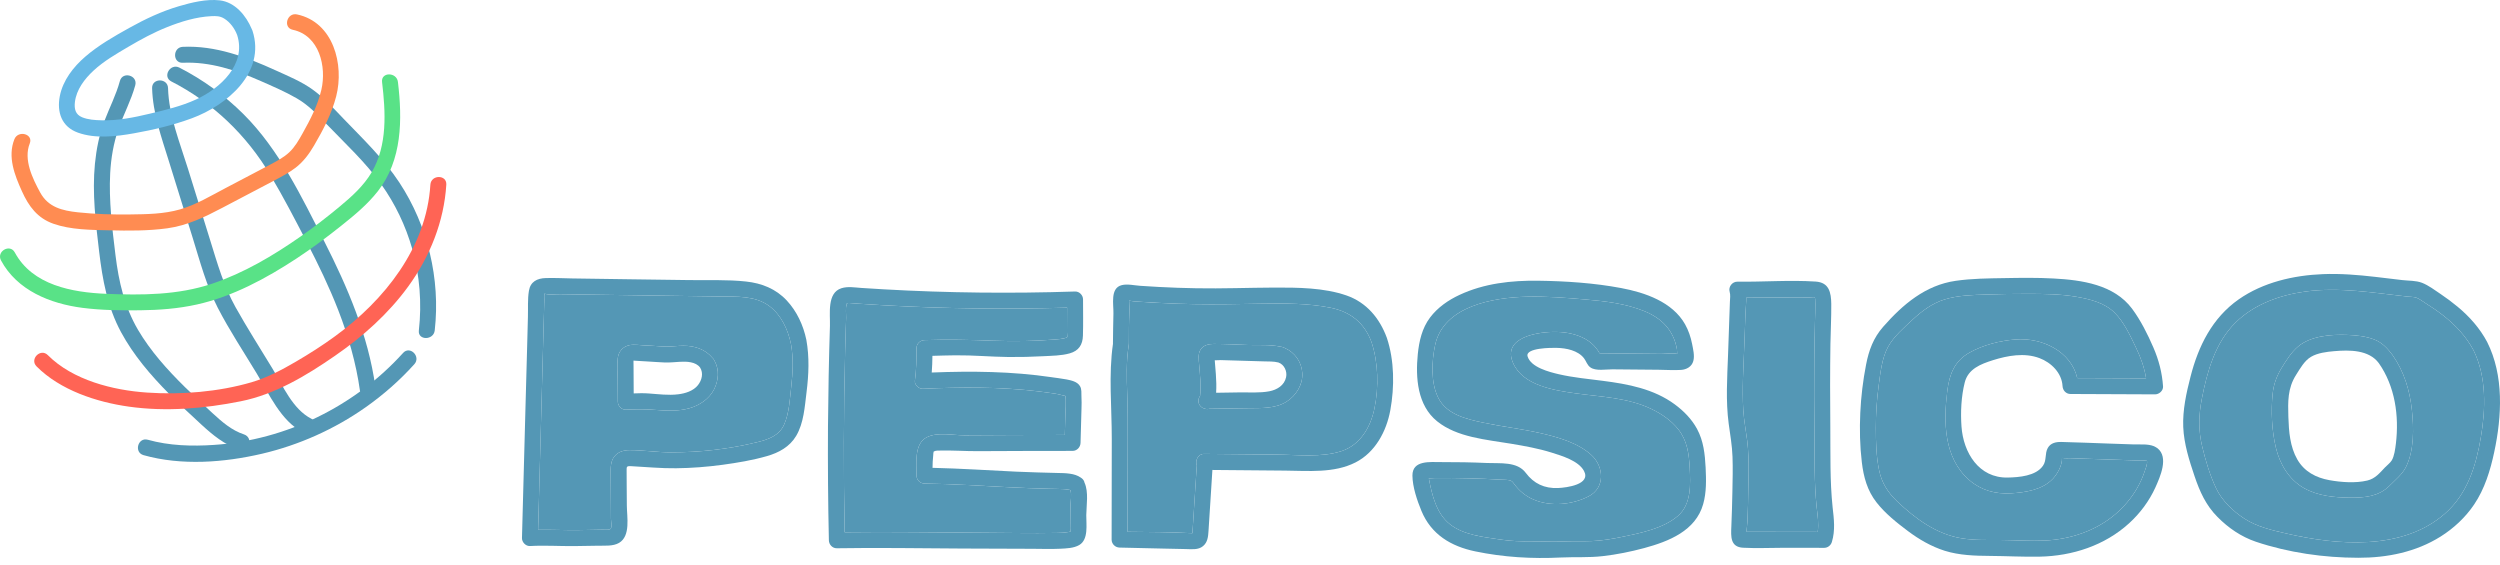 <svg width="301" height="68" viewBox="0 0 301 68" fill="none" xmlns="http://www.w3.org/2000/svg">
<path d="M97.085 40.918C96.721 39.172 95.947 37.489 94.725 36.178C93.414 34.771 91.712 34.099 89.825 33.895C87.554 33.645 85.213 33.76 82.93 33.722C80.589 33.69 78.254 33.658 75.913 33.626C73.578 33.588 71.243 33.556 68.902 33.524C67.841 33.505 66.772 33.447 65.717 33.479C64.674 33.505 63.862 33.914 63.683 35.008C63.51 36.031 63.593 37.144 63.561 38.187C63.529 39.408 63.497 40.624 63.465 41.846C63.401 44.187 63.337 46.521 63.273 48.856C63.133 54.165 62.992 59.474 62.845 64.783C62.832 65.276 63.299 65.768 63.804 65.743C65.576 65.64 67.386 65.768 69.158 65.749C70.111 65.743 71.064 65.723 72.017 65.704C72.817 65.685 73.808 65.787 74.531 65.365C75.951 64.534 75.478 62.231 75.472 60.888C75.465 59.992 75.459 59.097 75.452 58.208C75.452 57.734 75.446 57.261 75.446 56.788C75.446 56.186 75.388 56.097 76.009 56.129C77.813 56.218 79.591 56.404 81.401 56.378C83.269 56.359 85.137 56.212 86.992 55.962C88.776 55.719 90.586 55.419 92.326 54.92C93.759 54.511 95.077 53.8 95.857 52.483C96.784 50.922 96.887 48.952 97.111 47.193C97.373 45.095 97.463 43.01 97.085 40.918ZM95.262 46.592C95.096 48.05 95.019 49.726 94.424 51.082C93.81 52.489 92.473 52.918 91.092 53.257C89.403 53.666 87.682 53.973 85.955 54.172C84.241 54.37 82.52 54.466 80.793 54.466C79.118 54.466 77.442 54.191 75.772 54.197C75.101 54.203 74.448 54.389 74 54.92C73.489 55.534 73.521 56.346 73.527 57.101C73.54 58.892 73.553 60.677 73.559 62.461C73.565 62.73 73.681 63.363 73.559 63.613C73.444 63.856 72.779 63.766 72.491 63.773C71.487 63.798 70.482 63.817 69.478 63.83C67.924 63.843 66.35 63.76 64.79 63.792C65.013 55.572 65.237 47.359 65.455 39.14C65.48 38.129 65.512 37.125 65.538 36.114C65.544 35.91 65.499 35.583 65.557 35.392C65.564 35.372 65.531 35.353 65.506 35.34C65.538 35.353 65.602 35.372 65.717 35.398C66.242 35.519 66.932 35.411 67.47 35.423C69.593 35.449 71.717 35.481 73.847 35.513C78.145 35.577 82.45 35.635 86.755 35.699C88.744 35.724 90.919 35.59 92.608 36.837C94.072 37.925 94.872 39.69 95.237 41.43C95.544 43.138 95.454 44.877 95.262 46.592Z" fill="#5497B5"/>
<path d="M95.237 41.43C94.872 39.69 94.073 37.925 92.608 36.837C90.919 35.59 88.744 35.724 86.755 35.699C82.45 35.635 78.145 35.577 73.847 35.513C71.717 35.481 69.593 35.449 67.47 35.423C66.932 35.411 66.242 35.519 65.717 35.398C65.602 35.372 65.538 35.353 65.506 35.34C65.531 35.353 65.564 35.372 65.557 35.392C65.5 35.583 65.544 35.91 65.538 36.114C65.512 37.125 65.48 38.129 65.455 39.14C65.237 47.359 65.013 55.572 64.79 63.792C66.35 63.76 67.924 63.843 69.478 63.83C70.482 63.817 71.487 63.798 72.491 63.773C72.779 63.766 73.444 63.856 73.559 63.613C73.681 63.363 73.566 62.73 73.559 62.461C73.553 60.677 73.54 58.892 73.527 57.101C73.521 56.346 73.489 55.534 74 54.92C74.448 54.389 75.101 54.203 75.772 54.197C77.442 54.191 79.118 54.466 80.793 54.466C82.52 54.466 84.241 54.37 85.955 54.172C87.682 53.973 89.403 53.666 91.092 53.257C92.473 52.918 93.81 52.489 94.424 51.082C95.019 49.726 95.096 48.05 95.262 46.592C95.454 44.877 95.544 43.138 95.237 41.43ZM85.975 46.88C85.38 48.044 84.228 48.805 82.994 49.157C81.638 49.54 80.224 49.457 78.843 49.349C77.666 49.253 76.527 49.272 75.344 49.323C74.826 49.342 74.391 48.862 74.384 48.364C74.378 47.462 74.371 46.566 74.365 45.671C74.359 44.833 74.282 43.963 74.378 43.131C74.467 42.332 74.992 41.724 75.785 41.558C76.418 41.43 77.103 41.577 77.749 41.596C78.574 41.615 79.393 41.711 80.218 41.73C80.909 41.743 81.593 41.628 82.277 41.628C83.633 41.628 84.913 42.044 85.783 43.093C85.84 43.144 85.898 43.208 85.949 43.291C85.987 43.342 86.013 43.4 86.038 43.457C86.627 44.526 86.518 45.805 85.975 46.88Z" fill="#5497B5"/>
<path d="M86.038 43.458C86.013 43.4 85.987 43.342 85.949 43.291C85.898 43.208 85.84 43.144 85.783 43.093C84.913 42.044 83.633 41.628 82.277 41.628C81.593 41.628 80.909 41.743 80.218 41.73C79.392 41.711 78.574 41.615 77.749 41.596C77.103 41.577 76.418 41.43 75.785 41.558C74.992 41.724 74.467 42.332 74.378 43.131C74.282 43.963 74.359 44.833 74.365 45.671C74.371 46.566 74.378 47.462 74.384 48.364C74.391 48.862 74.826 49.342 75.344 49.323C76.527 49.272 77.665 49.253 78.842 49.349C80.224 49.457 81.638 49.541 82.994 49.157C84.228 48.805 85.38 48.044 85.975 46.88C86.518 45.805 86.627 44.526 86.038 43.458ZM84.036 46.368C83.48 47.072 82.508 47.372 81.65 47.474C80.474 47.622 79.277 47.455 78.1 47.372C77.499 47.327 76.898 47.34 76.297 47.366C76.29 46.253 76.284 45.146 76.278 44.033C76.271 43.873 76.271 43.713 76.271 43.553C76.271 43.509 76.271 43.458 76.278 43.413C76.341 43.419 76.469 43.432 76.469 43.432C77.013 43.464 77.55 43.502 78.088 43.528C78.74 43.56 79.386 43.624 80.039 43.643C80.653 43.662 81.254 43.598 81.868 43.56C82.655 43.515 83.774 43.541 84.292 44.257C84.714 44.929 84.51 45.76 84.036 46.368Z" fill="#5497B5"/>
<path d="M130.571 58.099C130.539 57.926 130.449 57.76 130.27 57.606C130.225 57.568 130.18 57.536 130.129 57.504C129.745 57.235 129.279 57.095 128.792 57.031C128.313 56.96 127.807 56.954 127.36 56.947C125.696 56.896 124.033 56.871 122.37 56.788C119.006 56.628 115.648 56.404 112.277 56.327C112.283 55.822 112.302 55.316 112.36 54.811C112.373 54.696 112.366 54.504 112.411 54.376C112.424 54.37 112.43 54.357 112.443 54.357C112.635 54.236 112.974 54.248 113.185 54.248C114.682 54.21 116.198 54.325 117.701 54.319C121.513 54.293 125.326 54.293 129.138 54.287C129.669 54.287 130.078 53.845 130.097 53.327C130.136 51.952 130.174 50.577 130.212 49.202C130.232 48.709 130.232 48.223 130.206 47.724C130.187 47.321 130.251 46.86 130.033 46.496C129.713 45.946 128.984 45.799 128.409 45.683C128.07 45.619 127.731 45.575 127.392 45.523C127.232 45.504 127.072 45.485 126.912 45.459C126.88 45.453 126.777 45.44 126.611 45.415C121.833 44.711 116.997 44.66 112.181 44.852C112.232 44.18 112.258 43.515 112.264 42.843C113.191 42.818 114.113 42.786 115.04 42.779C117.17 42.76 119.294 42.959 121.424 42.984C122.818 42.997 124.213 42.965 125.607 42.888C126.65 42.831 127.782 42.831 128.799 42.543C129.88 42.236 130.353 41.513 130.385 40.406C130.43 38.954 130.398 37.502 130.398 36.057C130.404 35.551 129.957 35.078 129.438 35.097C121.763 35.353 114.074 35.27 106.411 34.835C105.516 34.79 104.62 34.733 103.725 34.669C102.938 34.618 102.081 34.458 101.313 34.701C99.541 35.257 99.97 37.809 99.925 39.236C99.797 43.272 99.721 47.308 99.689 51.351C99.663 55.918 99.695 60.485 99.797 65.052C99.804 65.564 100.226 66.024 100.757 66.011C105.759 65.922 110.767 66.024 115.769 66.043C118.628 66.056 121.494 66.069 124.353 66.075C125.441 66.082 126.534 66.12 127.622 66.069C128.37 66.031 129.272 66.011 129.944 65.621C131.082 64.95 130.775 63.127 130.788 62.02C130.801 60.849 131.095 59.231 130.571 58.099ZM128.908 63.996C128.792 64.041 128.568 64.06 128.517 64.073C128.095 64.144 127.66 64.156 127.232 64.163C124.213 64.227 121.181 64.144 118.155 64.137C112.673 64.118 107.179 64.009 101.697 64.086C101.556 56.813 101.569 49.534 101.755 42.268C101.78 41.359 101.806 40.458 101.831 39.556C101.844 39.133 101.863 38.705 101.876 38.283C101.889 37.854 101.78 37.093 101.934 36.69C102.023 36.447 101.806 36.594 102.074 36.498C102.177 36.453 102.33 36.498 102.445 36.498C102.868 36.517 103.296 36.562 103.725 36.588C104.62 36.652 105.516 36.709 106.411 36.754C110.006 36.959 113.607 37.08 117.208 37.131C120.963 37.182 124.724 37.157 128.479 37.042C128.473 38.033 128.466 39.018 128.466 40.01C128.466 40.605 128.684 40.605 128.102 40.739C127.788 40.809 127.468 40.841 127.148 40.867C124.628 41.078 122.089 41.116 119.562 41.02C116.799 40.918 114.081 40.848 111.311 40.95C110.793 40.969 110.351 41.372 110.351 41.91C110.351 43.227 110.326 44.545 110.153 45.85C110.089 46.349 110.652 46.835 111.113 46.809C115.731 46.598 120.375 46.566 124.967 47.116C125.677 47.199 126.387 47.302 127.097 47.404C127.251 47.43 127.871 47.583 128.281 47.673C128.281 47.826 128.306 47.992 128.313 48.127C128.332 48.645 128.3 49.163 128.281 49.681C128.255 50.577 128.229 51.472 128.204 52.368C124.181 52.374 120.164 52.38 116.14 52.413C114.72 52.419 112.878 51.977 111.567 52.656C110.044 53.442 110.351 55.828 110.351 57.261C110.351 57.785 110.793 58.214 111.311 58.22C114.695 58.265 118.072 58.489 121.456 58.662C123.1 58.745 124.75 58.815 126.4 58.847C126.905 58.86 127.417 58.86 127.922 58.886C128.146 58.898 128.377 58.911 128.594 58.95C128.69 58.962 128.78 58.994 128.876 59.001C129.055 59.564 128.888 60.421 128.882 60.952C128.876 61.764 128.869 62.583 128.856 63.402C128.856 63.35 128.831 63.939 128.908 63.996Z" fill="#5497B5"/>
<path d="M128.907 63.996C128.792 64.041 128.568 64.06 128.517 64.073C128.095 64.144 127.66 64.156 127.232 64.163C124.212 64.227 121.181 64.144 118.155 64.137C112.673 64.118 107.179 64.009 101.697 64.086C101.556 56.813 101.569 49.534 101.755 42.268C101.78 41.359 101.806 40.457 101.831 39.556C101.844 39.133 101.863 38.705 101.876 38.283C101.889 37.854 101.78 37.093 101.934 36.69C102.023 36.447 101.806 36.594 102.074 36.498C102.177 36.453 102.33 36.498 102.445 36.498C102.868 36.517 103.296 36.562 103.725 36.588C104.62 36.652 105.516 36.709 106.411 36.754C110.006 36.959 113.607 37.08 117.208 37.131C120.963 37.182 124.724 37.157 128.479 37.042C128.473 38.033 128.466 39.018 128.466 40.01C128.466 40.605 128.684 40.605 128.102 40.739C127.788 40.809 127.468 40.841 127.148 40.867C124.628 41.078 122.089 41.116 119.562 41.02C116.799 40.918 114.081 40.848 111.311 40.95C110.793 40.969 110.351 41.372 110.351 41.909C110.351 43.227 110.326 44.545 110.153 45.85C110.089 46.349 110.652 46.835 111.113 46.809C115.731 46.598 120.375 46.566 124.967 47.116C125.677 47.199 126.387 47.302 127.097 47.404C127.251 47.43 127.871 47.583 128.281 47.673C128.281 47.826 128.306 47.992 128.313 48.127C128.332 48.645 128.3 49.163 128.281 49.681C128.255 50.577 128.229 51.472 128.204 52.368C124.181 52.374 120.164 52.38 116.14 52.412C114.72 52.419 112.878 51.977 111.567 52.656C110.044 53.442 110.351 55.828 110.351 57.261C110.351 57.785 110.793 58.214 111.311 58.22C114.695 58.265 118.072 58.489 121.456 58.662C123.1 58.745 124.75 58.815 126.4 58.847C126.905 58.86 127.417 58.86 127.922 58.886C128.146 58.898 128.377 58.911 128.594 58.95C128.69 58.962 128.78 58.994 128.876 59.001C129.055 59.564 128.888 60.421 128.882 60.952C128.876 61.764 128.869 62.583 128.856 63.401C128.856 63.35 128.831 63.939 128.907 63.996Z" fill="#5497B5"/>
<path d="M154.692 41.903C154.608 41.858 154.525 41.82 154.423 41.794C154.34 41.762 154.263 41.749 154.186 41.743C152.939 41.468 151.551 41.577 150.291 41.538C148.903 41.494 147.508 41.41 146.127 41.41C145.532 41.41 144.892 41.558 144.547 42.089C144.201 42.639 144.329 43.323 144.38 43.937C144.476 45.172 144.636 46.444 144.489 47.692C144.464 47.717 144.444 47.749 144.419 47.781C144.348 47.89 144.31 48.005 144.304 48.133C144.285 48.223 144.285 48.306 144.304 48.389C144.31 48.517 144.348 48.639 144.419 48.747C144.47 48.811 144.521 48.875 144.572 48.939C144.687 49.061 144.828 49.144 144.995 49.189C145.026 49.195 145.065 49.208 145.097 49.214C145.103 49.221 145.11 49.221 145.116 49.221C145.193 49.246 145.27 49.253 145.34 49.253H145.366C145.461 49.253 145.545 49.24 145.634 49.214C147.195 49.195 148.762 49.176 150.329 49.15C151.851 49.131 153.547 49.214 154.896 48.364C156.048 47.641 156.885 46.297 156.796 44.903C156.706 43.566 155.9 42.434 154.692 41.903ZM154.845 45.421C154.634 46.4 153.758 46.931 152.83 47.11C151.692 47.327 150.451 47.231 149.293 47.244C148.34 47.257 147.38 47.276 146.421 47.289C146.466 46.541 146.447 45.798 146.389 45.044C146.344 44.487 146.293 43.931 146.255 43.374C146.485 43.393 146.824 43.355 146.958 43.355C148.103 43.393 149.248 43.425 150.393 43.457C150.982 43.477 151.576 43.496 152.165 43.509C152.747 43.528 153.348 43.496 153.918 43.643C154.628 43.886 154.999 44.711 154.845 45.421Z" fill="#5497B5"/>
<path d="M166.979 40.681C166.115 38.321 164.529 36.408 162.111 35.571C159.393 34.63 156.259 34.617 153.412 34.624C150.284 34.637 147.163 34.765 144.035 34.707C142.519 34.681 141.003 34.63 139.487 34.547C138.758 34.509 138.029 34.464 137.293 34.413C136.596 34.368 135.752 34.157 135.061 34.33C133.634 34.681 134.089 36.658 134.057 37.752C134.012 38.948 134.025 40.144 133.999 41.34C133.999 41.353 134.005 41.359 134.005 41.372C133.455 45.146 133.865 49.054 133.858 52.854C133.852 56.89 133.845 60.932 133.839 64.969C133.839 65.5 134.28 65.922 134.799 65.928C136.564 65.973 138.336 66.011 140.101 66.05C140.984 66.069 141.867 66.088 142.756 66.107C143.453 66.12 144.265 66.235 144.841 65.755C145.41 65.288 145.461 64.598 145.506 63.907C145.57 63.005 145.621 62.103 145.679 61.201C145.775 59.66 145.877 58.118 145.973 56.583C148.89 56.608 151.807 56.634 154.717 56.66C157.525 56.685 160.621 56.992 163.205 55.675C165.578 54.472 166.934 51.92 167.395 49.387C167.907 46.572 167.887 43.406 166.979 40.681ZM165.489 49.157C165.022 51.421 163.794 53.577 161.484 54.325C159.073 55.105 156.271 54.76 153.777 54.734C150.841 54.709 147.905 54.677 144.969 54.651C144.233 54.645 143.875 55.47 144.093 56.033C143.997 57.491 143.907 58.95 143.811 60.408C143.766 61.15 143.715 61.892 143.67 62.634C143.651 62.954 143.626 63.274 143.606 63.593C143.594 63.792 143.581 63.996 143.568 64.201C140.977 64.048 138.361 64.067 135.758 64.028C135.764 60.408 135.771 56.788 135.777 53.174C135.777 51.274 135.784 49.38 135.72 47.481C135.649 45.498 135.585 43.496 135.905 41.526C135.912 41.462 135.918 41.398 135.918 41.34C135.924 41.001 135.924 40.656 135.924 40.317C135.924 39.748 135.924 39.185 135.943 38.615C135.956 38.174 135.975 37.739 135.988 37.304C135.995 36.997 135.943 36.575 135.943 36.197C136.167 36.229 136.43 36.274 136.513 36.281C136.826 36.3 137.14 36.325 137.453 36.345C138.182 36.396 138.911 36.441 139.647 36.472C141.003 36.543 142.366 36.594 143.722 36.62C146.485 36.677 149.248 36.607 152.011 36.562C154.73 36.517 157.506 36.517 160.186 37.048C162.591 37.534 164.273 38.858 165.13 41.193C165.949 43.656 166.013 46.611 165.489 49.157Z" fill="#5497B5"/>
<path d="M165.131 41.193C164.273 38.858 162.591 37.534 160.186 37.048C157.506 36.517 154.73 36.517 152.011 36.562C149.248 36.607 146.485 36.677 143.722 36.62C142.366 36.594 141.003 36.543 139.647 36.472C138.912 36.441 138.182 36.396 137.453 36.344C137.14 36.325 136.826 36.3 136.513 36.281C136.43 36.274 136.167 36.229 135.944 36.197C135.944 36.575 135.995 36.997 135.988 37.304C135.976 37.739 135.956 38.174 135.944 38.615C135.924 39.184 135.924 39.747 135.924 40.317C135.924 40.656 135.924 41.001 135.918 41.34C135.918 41.398 135.912 41.462 135.905 41.526C135.585 43.496 135.649 45.498 135.72 47.481C135.784 49.38 135.777 51.274 135.777 53.173C135.771 56.788 135.764 60.408 135.758 64.028C138.361 64.067 140.978 64.047 143.568 64.201C143.581 63.996 143.594 63.792 143.606 63.593C143.626 63.273 143.651 62.954 143.67 62.634C143.715 61.892 143.766 61.15 143.811 60.408C143.907 58.95 143.997 57.491 144.093 56.033C143.875 55.47 144.233 54.645 144.969 54.651C147.905 54.677 150.841 54.709 153.777 54.734C156.271 54.76 159.073 55.105 161.485 54.325C163.794 53.577 165.022 51.421 165.489 49.157C166.013 46.611 165.949 43.656 165.131 41.193ZM154.896 48.363C153.547 49.214 151.852 49.131 150.329 49.15C148.762 49.176 147.195 49.195 145.634 49.214C145.545 49.24 145.461 49.252 145.366 49.252H145.34C145.27 49.252 145.193 49.246 145.116 49.221C145.11 49.221 145.103 49.221 145.097 49.214C145.065 49.208 145.026 49.195 144.995 49.189C144.828 49.144 144.687 49.061 144.572 48.939C144.521 48.875 144.47 48.811 144.419 48.747C144.348 48.639 144.31 48.517 144.304 48.389C144.285 48.306 144.285 48.223 144.304 48.133C144.31 48.005 144.348 47.89 144.419 47.781C144.444 47.749 144.464 47.717 144.489 47.692C144.636 46.444 144.476 45.172 144.38 43.937C144.329 43.323 144.201 42.639 144.547 42.089C144.892 41.558 145.532 41.41 146.127 41.41C147.508 41.41 148.903 41.494 150.291 41.538C151.551 41.577 152.939 41.468 154.186 41.743C154.263 41.749 154.34 41.762 154.423 41.794C154.525 41.82 154.608 41.858 154.692 41.903C155.9 42.434 156.706 43.566 156.796 44.903C156.886 46.297 156.048 47.641 154.896 48.363Z" fill="#5497B5"/>
<path d="M205.358 56.301C205.275 54.683 205.108 53.097 204.328 51.651C203.688 50.462 202.722 49.483 201.648 48.69C199.121 46.822 196.013 46.24 192.961 45.85C191.196 45.62 189.418 45.46 187.678 45.057C186.533 44.788 184.32 44.231 183.923 42.914C183.603 41.865 186.846 41.865 187.441 41.884C188.567 41.91 189.987 42.185 190.716 43.138C191.004 43.515 191.087 43.963 191.497 44.244C192.149 44.698 193.371 44.462 194.138 44.468C195.987 44.487 197.829 44.5 199.678 44.519C200.573 44.526 201.501 44.596 202.396 44.538C203.061 44.494 203.688 44.148 203.874 43.47C204.053 42.831 203.848 42.031 203.727 41.404C203.567 40.586 203.292 39.773 202.882 39.044C201.36 36.345 198.053 35.219 195.187 34.682C191.932 34.068 188.516 33.844 185.215 33.799C181.972 33.754 178.697 34.119 175.736 35.5C174.367 36.134 173.088 37.023 172.173 38.238C171.213 39.517 170.862 41.065 170.702 42.639C170.42 45.472 170.644 48.798 173.03 50.724C175.435 52.668 178.979 52.931 181.921 53.423C183.565 53.698 185.215 53.992 186.808 54.491C188.043 54.882 190.045 55.464 190.71 56.698C191.586 58.336 188.625 58.713 187.588 58.758C185.951 58.828 184.672 58.227 183.699 56.928C182.663 55.54 180.597 55.815 179.043 55.745C177.201 55.662 175.352 55.63 173.51 55.636C172.224 55.643 170.043 55.368 170.056 57.261C170.069 58.63 170.619 60.248 171.137 61.502C172.314 64.355 174.7 65.781 177.636 66.389C181.006 67.092 184.473 67.297 187.908 67.124C189.597 67.041 191.292 67.156 192.974 66.958C194.656 66.766 196.332 66.427 197.97 65.986C200.919 65.186 204.155 63.913 205.063 60.696C205.466 59.276 205.428 57.766 205.358 56.301ZM201.993 62.142C200.221 63.638 197.567 64.169 195.354 64.63C194.132 64.886 192.897 65.097 191.644 65.148C190.448 65.199 189.251 65.141 188.049 65.199C186.84 65.263 185.644 65.161 184.435 65.18C183.136 65.199 181.889 65.154 180.603 64.956C178.582 64.649 176.228 64.425 174.565 63.114C172.934 61.828 172.41 59.583 172.039 57.638C172.039 57.632 172.032 57.613 172.032 57.594C172.294 57.587 172.659 57.562 172.717 57.562C173.401 57.555 174.085 57.549 174.776 57.555C176.094 57.568 177.412 57.6 178.729 57.651C179.363 57.677 179.996 57.709 180.623 57.747C180.974 57.766 181.352 57.754 181.697 57.818C182.036 57.882 182.113 58.009 182.311 58.278C182.919 59.103 183.687 59.736 184.64 60.146C186.693 61.029 189.309 60.779 191.279 59.756C193.275 58.726 193.128 56.193 191.618 54.798C189.993 53.308 187.544 52.624 185.446 52.144C183.168 51.626 180.847 51.37 178.563 50.884C176.529 50.449 174.169 49.905 173.158 47.877C172.243 46.042 172.371 43.47 172.793 41.519C173.823 36.837 179.785 35.827 183.821 35.724C186.2 35.66 188.573 35.858 190.94 36.063C193.32 36.268 195.744 36.556 197.97 37.458C200.081 38.315 201.494 39.754 201.904 42.044C201.916 42.133 201.916 42.383 201.936 42.607C201.36 42.485 200.567 42.607 199.997 42.607C198.673 42.594 197.356 42.581 196.038 42.568C194.887 42.556 193.735 42.549 192.584 42.536C192.475 42.325 192.341 42.121 192.194 41.935C191.836 41.475 191.381 41.104 190.876 40.816C189.84 40.234 188.618 39.991 187.441 39.965C185.35 39.907 180.725 40.553 182.203 43.771C183.424 46.445 187.198 47.008 189.757 47.366C192.763 47.782 195.974 47.884 198.763 49.208C200.01 49.796 201.2 50.596 202.064 51.69C203.138 53.046 203.349 54.619 203.439 56.301C203.535 58.297 203.669 60.715 201.993 62.142Z" fill="#5497B5"/>
<path d="M201.993 62.141C200.221 63.638 197.567 64.169 195.354 64.63C194.132 64.885 192.897 65.097 191.644 65.148C190.448 65.199 189.251 65.141 188.049 65.199C186.84 65.263 185.644 65.161 184.435 65.18C183.136 65.199 181.889 65.154 180.603 64.956C178.582 64.649 176.228 64.425 174.565 63.114C172.934 61.828 172.41 59.583 172.039 57.638C172.039 57.632 172.032 57.613 172.032 57.594C172.294 57.587 172.659 57.562 172.717 57.562C173.401 57.555 174.085 57.549 174.776 57.555C176.094 57.568 177.412 57.6 178.729 57.651C179.363 57.677 179.996 57.709 180.623 57.747C180.974 57.766 181.352 57.754 181.697 57.817C182.036 57.881 182.113 58.009 182.311 58.278C182.919 59.103 183.687 59.736 184.64 60.146C186.693 61.029 189.309 60.779 191.279 59.756C193.275 58.726 193.128 56.193 191.618 54.798C189.993 53.308 187.544 52.623 185.446 52.144C183.168 51.626 180.847 51.37 178.563 50.884C176.529 50.449 174.169 49.905 173.158 47.877C172.243 46.042 172.371 43.47 172.793 41.519C173.823 36.837 179.785 35.827 183.821 35.724C186.2 35.66 188.573 35.858 190.94 36.063C193.32 36.268 195.744 36.556 197.97 37.458C200.081 38.315 201.494 39.754 201.904 42.044C201.916 42.133 201.916 42.383 201.936 42.607C201.36 42.485 200.567 42.607 199.997 42.607C198.673 42.594 197.356 42.581 196.038 42.568C194.887 42.556 193.735 42.549 192.584 42.536C192.475 42.325 192.341 42.121 192.194 41.935C191.836 41.474 191.381 41.103 190.876 40.816C189.84 40.234 188.618 39.991 187.441 39.965C185.35 39.907 180.725 40.553 182.203 43.771C183.424 46.445 187.198 47.008 189.757 47.366C192.763 47.781 195.974 47.884 198.763 49.208C200.01 49.796 201.2 50.596 202.064 51.69C203.138 53.046 203.349 54.619 203.439 56.301C203.535 58.297 203.669 60.715 201.993 62.141Z" fill="#5497B5"/>
<path d="M220.645 61.06C220.313 57.888 220.396 54.664 220.37 51.479C220.338 48.127 220.332 44.775 220.383 41.43C220.408 39.824 220.498 38.212 220.485 36.6C220.466 35.206 220.223 34.01 218.611 33.901C215.49 33.697 212.304 33.952 209.176 33.914C208.562 33.908 208.076 34.535 208.249 35.129C208.364 35.52 208.3 35.916 208.281 36.332C208.255 37.061 208.23 37.79 208.204 38.519C208.153 39.927 208.108 41.334 208.057 42.741C207.955 45.492 207.769 48.268 208.134 51.005C208.313 52.342 208.549 53.647 208.594 54.997C208.645 56.391 208.607 57.785 208.581 59.18C208.556 60.587 208.511 61.988 208.454 63.395C208.402 64.598 208.319 65.858 209.861 65.947C211.479 66.037 213.123 65.954 214.748 65.954C216.372 65.954 218.003 65.96 219.635 65.96C220.063 65.96 220.434 65.659 220.556 65.257C220.984 63.862 220.805 62.474 220.645 61.06ZM218.854 64.041C217.434 64.041 216.014 64.035 214.588 64.035C213.75 64.035 212.905 64.035 212.068 64.028H210.289C210.296 63.593 210.385 63.088 210.392 62.768C210.424 62.097 210.443 61.419 210.462 60.741C210.494 59.493 210.52 58.24 210.532 56.992C210.539 55.668 210.526 54.344 210.36 53.033C210.206 51.811 209.969 50.609 209.893 49.381C209.733 46.809 209.918 44.219 210.014 41.647C210.059 40.342 210.104 39.038 210.155 37.739C210.174 37.125 210.257 36.473 210.251 35.839C212.797 35.846 215.343 35.788 217.888 35.814C218.035 35.814 218.31 35.763 218.502 35.782C218.502 35.827 218.515 35.897 218.547 36.012C218.56 36.21 218.566 36.409 218.566 36.6C218.573 37.31 218.541 38.014 218.522 38.718C218.483 40.202 218.458 41.692 218.445 43.182C218.413 46.163 218.432 49.138 218.458 52.118C218.483 55.093 218.419 58.093 218.726 61.06C218.841 62.052 218.995 63.056 218.854 64.041Z" fill="#5497B5"/>
<path d="M218.854 64.041C217.434 64.041 216.014 64.035 214.588 64.035C213.75 64.035 212.905 64.035 212.068 64.028H210.289C210.296 63.593 210.385 63.088 210.392 62.768C210.424 62.097 210.443 61.419 210.462 60.741C210.494 59.493 210.52 58.24 210.532 56.992C210.539 55.668 210.526 54.344 210.36 53.033C210.206 51.811 209.969 50.609 209.893 49.381C209.733 46.809 209.918 44.219 210.014 41.647C210.059 40.342 210.104 39.038 210.155 37.739C210.174 37.125 210.257 36.473 210.251 35.839C212.797 35.846 215.342 35.788 217.888 35.814C218.035 35.814 218.31 35.763 218.502 35.782C218.502 35.827 218.515 35.897 218.547 36.012C218.56 36.21 218.566 36.409 218.566 36.6C218.573 37.31 218.541 38.014 218.522 38.718C218.483 40.202 218.458 41.692 218.445 43.182C218.413 46.163 218.432 49.138 218.458 52.118C218.483 55.093 218.419 58.093 218.726 61.06C218.841 62.052 218.995 63.056 218.854 64.041Z" fill="#5497B5"/>
<path d="M259.759 53.967C259.695 53.916 259.625 53.877 259.555 53.839C259.491 53.794 259.42 53.756 259.337 53.724C258.595 53.423 257.655 53.532 256.868 53.506C255.87 53.474 254.866 53.436 253.868 53.404C251.975 53.34 250.082 53.257 248.188 53.212C247.542 53.199 246.89 53.327 246.551 53.941C246.173 54.619 246.442 55.412 245.969 56.084C245.112 57.318 243.09 57.466 241.728 57.498C238.255 57.568 236.387 54.51 236.163 51.351C236.041 49.636 236.131 47.724 236.553 46.054C236.962 44.417 238.472 43.835 239.943 43.368C241.721 42.811 243.736 42.44 245.54 43.112C246.967 43.643 248.239 44.903 248.329 46.477C248.355 47.001 248.745 47.436 249.288 47.436C252.679 47.455 256.075 47.468 259.472 47.481C259.964 47.481 260.463 47.039 260.431 46.521C260.316 44.871 259.926 43.361 259.267 41.839C258.576 40.24 257.745 38.577 256.702 37.17C254.534 34.259 250.638 33.709 247.248 33.53C245.284 33.421 243.301 33.447 241.331 33.485C239.38 33.517 237.397 33.53 235.459 33.812C231.82 34.336 229.095 36.658 226.735 39.344C225.558 40.681 225.008 42.172 224.675 43.905C224.304 45.811 224.067 47.756 223.978 49.7C223.888 51.677 223.927 53.679 224.163 55.649C224.374 57.421 224.816 59.071 225.941 60.498C226.984 61.828 228.359 62.922 229.703 63.932C231.052 64.943 232.53 65.8 234.142 66.312C235.901 66.862 237.762 66.919 239.591 66.932C241.581 66.945 243.576 67.06 245.572 67.022C249.512 66.945 253.414 65.679 256.356 62.992C257.674 61.79 258.774 60.312 259.51 58.687C260.073 57.427 261.147 55.06 259.759 53.967ZM258.205 56.788C257.968 57.498 257.655 58.176 257.278 58.828C256.606 59.986 255.736 61.009 254.719 61.886C252.372 63.907 249.263 64.937 246.193 65.084C244.485 65.16 242.77 65.039 241.056 65.02C239.438 65.001 237.794 65.077 236.195 64.815C233.15 64.329 230.572 62.423 228.391 60.338C227.285 59.276 226.555 58.124 226.242 56.608C225.897 54.965 225.858 53.231 225.852 51.555C225.852 49.847 225.961 48.127 226.191 46.432C226.396 44.903 226.575 43.138 227.317 41.769C228.007 40.509 229.236 39.453 230.272 38.487C231.398 37.445 232.645 36.511 234.122 36.057C235.741 35.558 237.436 35.519 239.112 35.462C240.807 35.404 242.495 35.379 244.19 35.379C246.135 35.385 248.099 35.404 250.018 35.737C251.63 36.018 253.395 36.453 254.591 37.643C255.749 38.788 256.504 40.47 257.201 41.916C257.77 43.086 258.186 44.289 258.391 45.555C255.627 45.549 252.864 45.536 250.101 45.523C249.359 42.3 245.866 40.624 242.668 40.873C240.794 41.014 238.779 41.532 237.129 42.453C235.331 43.457 234.711 45.05 234.461 47.014C233.982 50.743 234.014 55.118 237.097 57.798C238.523 59.039 240.276 59.512 242.15 59.397C243.896 59.282 245.924 58.975 247.178 57.632C247.734 57.031 248.297 56.014 248.265 55.144C248.297 55.137 248.31 55.144 248.348 55.137C248.604 55.201 249.026 55.156 249.295 55.169C249.922 55.188 250.555 55.214 251.188 55.233C252.448 55.278 253.715 55.316 254.975 55.361C255.659 55.38 256.344 55.406 257.028 55.431C257.482 55.444 258.026 55.393 258.493 55.483C258.589 55.841 258.288 56.519 258.205 56.788Z" fill="#5497B5"/>
<path d="M258.205 56.788C257.969 57.498 257.655 58.176 257.278 58.828C256.606 59.986 255.736 61.009 254.719 61.886C252.372 63.907 249.263 64.937 246.193 65.084C244.485 65.161 242.771 65.039 241.056 65.02C239.438 65.001 237.794 65.078 236.195 64.815C233.15 64.329 230.573 62.423 228.391 60.338C227.285 59.276 226.556 58.124 226.242 56.609C225.897 54.965 225.858 53.231 225.852 51.555C225.852 49.847 225.961 48.127 226.191 46.432C226.396 44.903 226.575 43.138 227.317 41.769C228.008 40.509 229.236 39.453 230.272 38.487C231.398 37.445 232.645 36.511 234.123 36.057C235.741 35.558 237.436 35.52 239.112 35.462C240.807 35.404 242.496 35.379 244.191 35.379C246.135 35.385 248.099 35.404 250.018 35.737C251.63 36.018 253.395 36.453 254.591 37.643C255.749 38.788 256.504 40.47 257.201 41.916C257.77 43.087 258.186 44.289 258.391 45.556C255.627 45.549 252.864 45.536 250.101 45.523C249.359 42.3 245.867 40.624 242.668 40.873C240.794 41.014 238.779 41.532 237.129 42.453C235.332 43.458 234.711 45.05 234.462 47.014C233.982 50.743 234.014 55.118 237.097 57.798C238.523 59.039 240.276 59.513 242.15 59.397C243.896 59.282 245.924 58.975 247.178 57.632C247.734 57.031 248.297 56.014 248.265 55.144C248.297 55.137 248.31 55.144 248.348 55.137C248.604 55.201 249.026 55.157 249.295 55.169C249.922 55.189 250.555 55.214 251.188 55.233C252.448 55.278 253.715 55.316 254.975 55.361C255.659 55.38 256.344 55.406 257.028 55.432C257.482 55.444 258.026 55.393 258.493 55.483C258.589 55.841 258.288 56.519 258.205 56.788Z" fill="#5497B5"/>
<path d="M290.392 49.38C290.143 47.014 289.446 44.718 288.064 42.754C287.469 41.954 286.823 41.251 285.87 40.88C284.866 40.483 283.708 40.368 282.633 40.323C280.702 40.246 278.201 40.432 276.672 41.737C275.866 42.421 275.258 43.406 274.708 44.295C274.12 45.261 273.742 46.272 273.627 47.404C273.41 49.496 273.525 51.862 274.017 53.909C274.491 55.879 275.584 57.734 277.382 58.758C279.07 59.717 281.079 59.903 282.985 59.922C284.706 59.935 286.426 59.768 287.699 58.483C288.352 57.83 289.196 57.139 289.631 56.314C290.68 54.312 290.629 51.562 290.392 49.38ZM288.467 53.398C288.39 54.012 288.281 54.926 287.962 55.438C287.77 55.745 287.399 56.02 287.149 56.282C286.503 56.96 285.979 57.626 285.026 57.856C283.612 58.195 281.872 58.067 280.458 57.811C278.834 57.517 277.439 56.781 276.595 55.316C275.712 53.775 275.578 51.952 275.52 50.212C275.463 48.37 275.424 46.752 276.442 45.146C276.928 44.379 277.452 43.425 278.252 42.959C279.045 42.492 280.126 42.357 281.028 42.281C282.87 42.121 285.205 42.101 286.407 43.72C288.365 46.508 288.863 50.065 288.467 53.398Z" fill="#5497B5"/>
<path d="M299.449 41.167C298.573 39.524 297.326 38.116 295.899 36.933C295.24 36.383 294.556 35.878 293.846 35.398C293.142 34.925 292.407 34.362 291.607 34.048C290.878 33.767 290.008 33.812 289.234 33.722C288.153 33.594 287.079 33.46 286.004 33.338C283.9 33.095 281.789 32.922 279.678 33.006C276.141 33.146 272.476 33.991 269.54 36.044C266.354 38.276 264.678 41.673 263.738 45.357C263.233 47.315 262.779 49.38 262.862 51.415C262.951 53.455 263.578 55.412 264.224 57.331C264.857 59.199 265.587 60.837 266.994 62.25C268.299 63.568 269.847 64.63 271.606 65.225C275.533 66.542 279.799 67.15 283.938 67.156C287.411 67.163 290.865 66.472 293.846 64.604C295.439 63.6 296.827 62.308 297.882 60.747C299.155 58.867 299.84 56.621 300.306 54.427C301.228 50.097 301.49 45.223 299.449 41.167ZM298.682 52.732C298.1 56.135 297.044 59.506 294.371 61.841C289.234 66.338 281.405 65.659 275.239 64.227C273.512 63.83 271.721 63.414 270.224 62.442C268.836 61.54 267.537 60.293 266.821 58.79C266.073 57.223 265.548 55.432 265.139 53.743C264.678 51.843 264.717 49.988 265.088 48.076C265.734 44.756 266.706 41.231 269.194 38.801C271.42 36.626 274.516 35.519 277.548 35.104C281.648 34.541 285.767 35.257 289.835 35.705C290.194 35.75 290.635 35.724 290.974 35.858C291.332 36.006 291.684 36.281 292.017 36.492C292.746 36.952 293.462 37.438 294.14 37.963C295.618 39.121 296.904 40.477 297.793 42.14C299.405 45.351 299.277 49.272 298.682 52.732Z" fill="#5497B5"/>
<path d="M297.793 42.14C296.904 40.477 295.618 39.121 294.14 37.963C293.462 37.438 292.746 36.952 292.017 36.492C291.684 36.281 291.332 36.006 290.974 35.858C290.635 35.724 290.194 35.75 289.836 35.705C285.767 35.257 281.648 34.541 277.548 35.104C274.516 35.519 271.42 36.626 269.194 38.801C266.706 41.231 265.734 44.756 265.088 48.076C264.717 49.988 264.678 51.843 265.139 53.743C265.548 55.432 266.073 57.223 266.821 58.79C267.538 60.293 268.836 61.54 270.224 62.442C271.721 63.414 273.512 63.83 275.239 64.227C281.405 65.659 289.234 66.338 294.371 61.841C297.044 59.506 298.1 56.135 298.682 52.732C299.277 49.272 299.405 45.351 297.793 42.14ZM289.631 56.314C289.196 57.139 288.352 57.83 287.699 58.483C286.426 59.768 284.706 59.935 282.985 59.922C281.079 59.903 279.07 59.717 277.382 58.758C275.584 57.734 274.491 55.879 274.017 53.909C273.525 51.862 273.41 49.496 273.627 47.404C273.742 46.272 274.12 45.261 274.708 44.295C275.258 43.406 275.866 42.421 276.672 41.737C278.2 40.432 280.701 40.246 282.633 40.323C283.708 40.368 284.866 40.483 285.87 40.88C286.823 41.251 287.469 41.954 288.064 42.754C289.445 44.718 290.143 47.014 290.392 49.38C290.629 51.562 290.68 54.312 289.631 56.314Z" fill="#5497B5"/>
<path d="M52.342 39.782C53.039 33.597 51.504 27.175 48.082 21.975C46.202 19.115 43.7 16.73 41.34 14.273C40.17 13.058 39.038 11.791 37.662 10.8C36.294 9.809 34.675 9.15 33.146 8.453C29.635 6.853 25.931 5.459 22.004 5.638C20.776 5.696 20.769 7.615 22.004 7.557C25.279 7.41 28.413 8.446 31.381 9.751C32.839 10.397 34.343 11.037 35.724 11.836C37.125 12.642 38.219 13.794 39.325 14.951C41.571 17.286 44.027 19.55 45.907 22.198C47.583 24.546 48.837 27.175 49.63 29.951C50.538 33.156 50.801 36.482 50.43 39.795C50.289 41.004 52.208 40.998 52.342 39.782Z" fill="#5497B5"/>
<path d="M20.622 9.802C25.631 12.361 29.686 16.263 32.558 21.092C34.118 23.715 35.526 26.433 36.927 29.139C38.315 31.812 39.632 34.531 40.726 37.345C41.941 40.48 42.875 43.723 43.342 47.062C43.515 48.277 45.364 47.759 45.191 46.55C44.327 40.377 41.858 34.595 39.05 29.075C36.319 23.708 33.626 18.047 29.321 13.749C27.057 11.491 24.441 9.598 21.594 8.139C20.494 7.583 19.522 9.239 20.622 9.802Z" fill="#5497B5"/>
<path d="M37.483 50.413C35.232 49.262 34.061 46.454 32.814 44.394C31.317 41.925 29.756 39.488 28.349 36.968C26.936 34.429 26.155 31.665 25.298 28.902C24.409 26.043 23.52 23.177 22.631 20.318C21.659 17.177 20.322 13.928 20.232 10.608C20.2 9.374 18.281 9.374 18.313 10.608C18.396 13.666 19.458 16.576 20.354 19.474C21.307 22.538 22.253 25.602 23.206 28.659C24.083 31.493 24.85 34.397 26.213 37.045C27.614 39.763 29.328 42.347 30.908 44.964C32.404 47.439 33.805 50.688 36.505 52.07C37.611 52.633 38.584 50.976 37.483 50.413Z" fill="#5497B5"/>
<path d="M14.437 9.745C13.983 11.421 13.183 12.956 12.569 14.574C11.949 16.224 11.603 17.958 11.43 19.71C11.085 23.241 11.52 26.791 11.936 30.29C12.339 33.687 12.934 36.949 14.571 39.987C16.061 42.75 18.14 45.175 20.341 47.401C21.601 48.673 22.906 49.889 24.223 51.098C25.605 52.371 27.044 53.56 28.861 54.149C30.038 54.533 30.543 52.684 29.372 52.3C27.889 51.814 26.712 50.778 25.586 49.742C24.46 48.712 23.347 47.669 22.26 46.601C20.136 44.509 18.121 42.271 16.605 39.693C14.98 36.91 14.296 33.904 13.906 30.738C13.509 27.469 13.094 24.162 13.266 20.868C13.362 19.039 13.669 17.222 14.277 15.489C14.897 13.723 15.793 12.073 16.285 10.269C16.612 9.067 14.763 8.555 14.437 9.745Z" fill="#5497B5"/>
<path d="M4.401 44.113C7.253 46.978 11.609 48.411 15.524 48.961C19.976 49.588 24.588 49.198 28.982 48.315C33.127 47.484 36.869 45.232 40.31 42.853C43.675 40.531 46.758 37.787 49.169 34.467C51.766 30.885 53.461 26.67 53.736 22.237C53.813 21.002 51.894 21.009 51.818 22.237C51.35 29.829 46.285 36.143 40.355 40.473C38.833 41.586 37.24 42.603 35.615 43.55C33.914 44.541 32.174 45.469 30.281 46.025C26.308 47.183 21.831 47.548 17.712 47.266C13.592 46.991 8.763 45.769 5.757 42.757C4.887 41.88 3.531 43.236 4.401 44.113Z" fill="#FF6455"/>
<path d="M46 9.873C46.428 13.481 46.665 17.492 44.746 20.747C43.787 22.372 42.367 23.651 40.934 24.841C39.399 26.12 37.812 27.342 36.175 28.487C32.887 30.783 29.331 32.888 25.512 34.167C21.418 35.536 17.056 35.555 12.783 35.376C8.689 35.203 3.911 34.346 1.781 30.393C1.193 29.306 -0.464 30.272 0.124 31.359C2.069 34.973 6.054 36.566 9.93 37.065C12.22 37.359 14.561 37.385 16.864 37.359C19.167 37.333 21.482 37.161 23.734 36.655C28.032 35.696 32.068 33.508 35.721 31.11C37.537 29.913 39.283 28.615 40.985 27.259C42.603 25.973 44.222 24.649 45.501 23.012C48.43 19.251 48.45 14.402 47.912 9.88C47.778 8.658 45.859 8.645 46 9.873Z" fill="#59E287"/>
<path d="M1.733 16.762C0.889 18.885 1.765 21.092 2.648 23.043C3.46 24.84 4.503 26.26 6.428 26.938C8.507 27.674 10.963 27.68 13.138 27.731C15.467 27.789 17.84 27.802 20.142 27.488C22.541 27.156 24.62 26.151 26.744 25.032C28.835 23.932 30.92 22.838 33.012 21.738C33.895 21.271 34.777 20.811 35.577 20.203C36.524 19.474 37.215 18.546 37.816 17.516C38.897 15.661 39.939 13.691 40.477 11.6C41.462 7.781 40.151 2.664 35.756 1.736C34.554 1.48 34.035 3.329 35.244 3.585C38.455 4.263 39.338 8.024 38.692 10.813C38.257 12.681 37.362 14.395 36.434 16.052C35.974 16.87 35.513 17.695 34.822 18.341C34.163 18.956 33.351 19.384 32.558 19.806C30.754 20.766 28.95 21.706 27.14 22.653C25.368 23.58 23.603 24.655 21.677 25.211C19.727 25.774 17.667 25.793 15.652 25.819C13.56 25.845 11.462 25.787 9.377 25.563C7.484 25.358 5.814 24.955 4.842 23.183C3.915 21.482 2.808 19.218 3.582 17.273C4.043 16.128 2.188 15.629 1.733 16.762Z" fill="#FF8C52"/>
<path d="M30.402 3.706C30.377 3.63 30.351 3.566 30.313 3.502C29.635 1.877 28.298 0.252 26.449 0.041C24.85 -0.138 23.078 0.297 21.55 0.745C19.458 1.359 17.462 2.299 15.562 3.361C13.733 4.378 11.859 5.446 10.266 6.822C8.833 8.056 7.573 9.674 7.202 11.568C6.825 13.506 7.42 15.265 9.377 15.968C11.482 16.73 13.97 16.435 16.119 16.052C18.466 15.636 20.872 15.066 23.11 14.235C27.306 12.681 32.027 8.753 30.402 3.706ZM23.603 11.977C21.837 12.789 19.912 13.243 18.025 13.691C16.119 14.145 14.181 14.542 12.211 14.484C11.443 14.465 10.605 14.414 9.889 14.12C9.077 13.787 8.923 13.109 9.019 12.29C9.198 10.787 10.177 9.508 11.258 8.504C12.499 7.352 13.995 6.495 15.447 5.638C16.957 4.749 18.505 3.905 20.136 3.259C21.805 2.593 23.622 2.037 25.432 1.947C26.021 1.922 26.481 1.915 27.006 2.242C27.716 2.683 28.259 3.438 28.554 4.218C29.692 7.749 26.5 10.653 23.603 11.977Z" fill="#67B8E5"/>
<path d="M17.283 54.801C21.85 56.087 26.974 55.697 31.547 54.629C35.993 53.586 40.266 51.68 44.001 49.051C46.15 47.541 48.127 45.801 49.886 43.85C50.711 42.936 49.361 41.573 48.53 42.495C42.728 48.916 34.426 52.991 25.765 53.567C23.104 53.746 20.373 53.669 17.795 52.946C16.605 52.614 16.093 54.462 17.283 54.801Z" fill="#5497B5"/>
</svg>
